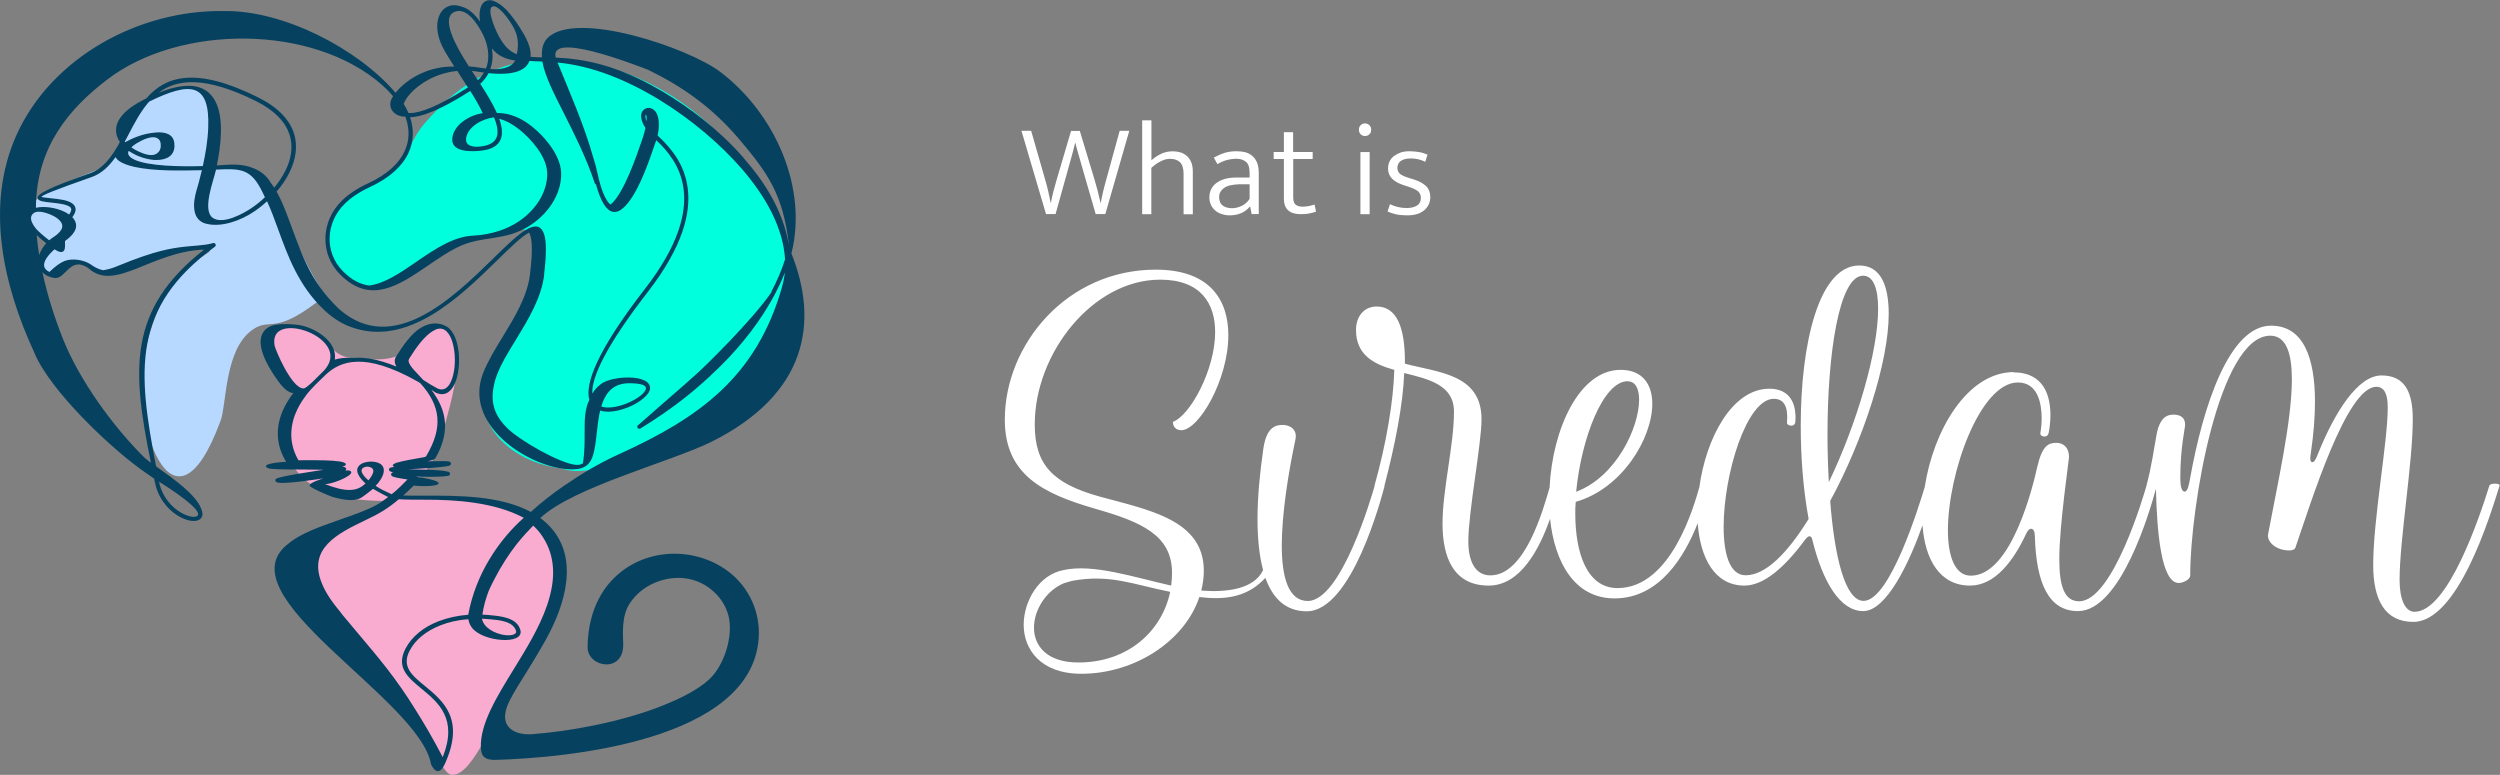 <?xml version="1.0" encoding="UTF-8"?>
<svg id="Camada_1" xmlns="http://www.w3.org/2000/svg" xmlns:xodm="http://www.corel.com/coreldraw/odm/2003" version="1.1" viewBox="0 0 259.7 80.49">
  <rect x="0" y="0" width="259.7" height="80.49" fill="#808080" stroke="none"/>
  <!-- Generator: Adobe Illustrator 29.5.1, SVG Export Plug-In . SVG Version: 2.1.0 Build 141)  -->
  <defs>
    <style>
      .st0 {
        fill: #fff;
      }

      .st0, .st1, .st2, .st3, .st4 {
        fill-rule: evenodd;
      }

      .st1 {
        fill: #b8d9ff;
      }

      .st2 {
        fill: #0fd;
      }

      .st3 {
        fill: #074160;
      }

      .st4 {
        fill: #faabd0;
      }
    </style>
  </defs>
  <path class="st4" d="M58.82,59.81c-.48,4.53-2.02,5.98-4.89,10.5-2.53,3.99-4.78,10.26-6.96,10.18-1.28-.05-2-4.07-4.19-7.29-2.79-4.12-10.42-9.92-10.1-14.5.13-1.83,1.94-3.84,5.71-5.43,1.2-.51,2.22-.96,3.11-1.66,1.92-1.51,3.65-3.4,4.24-5.71.47-1.84,1.59-5.45,1.71-7.63.11-2.07-.27-3.67-1.21-4.23-.96-.57-2.23.37-3.17,1.64-1.14,1.54-3.13,1.75-4.81,1.63-1.66-.12-2.93.09-4.12-1.56-1.13-1.57-4.41-2.58-5.34-1.62-.5.51-.62,1.61.13,3.47,1.27,3.14,2.6,2.2,1.34,5.96-.44,1.32-.7,3.63.41,5.18,1.85,2.58,5.19,3.27,9.4,3.3.16,0,.77-.26.93-.26,7.88.01,17.04-1.09,17.8,8.03h0Z"/>
  <path class="st1" d="M33.76,30.73c-5.85-9.23-3.68-13.36-11.44-13.47.89-5.53.37-10.39-6.59-7.06-1.36.75-4.15,2.19-3.09,4.54-.39.71-.85,1.46-1.43,2.24-1.04,1.4-13.45,3.31-5.66,8.55-2.35,2.38-.34,3.73.93,2.71,2.77-2.22,1.98.03,4.4-.04,1.12-.03,2.66-.52,4.57-1.2,4.76-1.69,7.37-1.45,6.01-.64-3.9,2.32-5.49,5.9-6.53,10.75-1.35,6.3,2.96,20.23,7.99,6.58.63-1.7.39-7.43,3.33-9.45,1.96-1.35,2.18.81,7.51-3.51h0Z"/>
  <path class="st2" d="M81.47,25.43c-3.12-10.85-13.28-19.18-24.1-19.25-6.38-.04-10.31,3.23-13.26,6.64-1.29,1.49-1.62,3.04-2.81,4.34-1.12,1.22-3.08,2.2-4.44,3.03-6.15,3.76-.66,12.82,5.16,8.6,5.34-3.87,12.98-6.66,13.73-3.88.39,1.45,2.54,3.32-3.76,11.54-4.68,6.12.27,11.52,6.38,12.21,5.55,2.28,26.86-10.14,23.1-23.24Z"/>
  <path class="st3" d="M52.62,44.4h0c1.33,1.36,5.6,3.77,7.22,3.89.25.02.5-.02.72-.16.18-1.2.17-2.24.17-3.16,0-1.31-.01-2.41.49-3.44-.46-1.62.74-5.03,5.76-11.5,3.55-4.58,4.37-7.97,4.02-10.47-.33-2.39-1.74-3.97-2.83-5-.69,2.01-1.64,4.89-2.92,6.5-1.17,1.48-2.38,1.55-3.34-1.9-.06-.02-.11-.07-.13-.14-.87-2.62-2.11-5.08-3.19-7.22-1.1-2.17-2.03-4.02-2.25-5.41-.48-.01-.92-.03-1.34-.06-.56,1.5-2.97,1.4-4.25,1.27-.2.39-.49.77-.86,1.11.63.98,1.25,1.97,1.73,3.03,1.05-.02,2.06.34,2.93.89,1.55.99,3.65,3.23,3.74,5.27.04.96-.21,1.97-.75,2.92-.53.95-1.33,1.83-2.39,2.54-2.68,1.79-5.05,1.03-7.68,2.35h0c-1,.5-1.99,1.18-2.97,1.85-3.06,2.09-6.04,4.13-9.19.93-2.12-2.15-1.96-5.51.18-7.62.67-.66,1.57-1.29,2.76-1.83,1.96-.91,3.2-2.06,3.78-3.33.51-1.09.53-2.27.13-3.44l-.05-.15c-1.2.02-2.04-1.02-1.28-2.13-.34-.4-.73-.8-1.16-1.18-7.17-6.3-20.97-6.31-28.5-.57-3.99,3.04-7.4,7.02-7.44,13.34,1.02-.23,2.55.06,3.45.7.29-.4.27-.64.09-.78-.37-.29-1.25-.38-1.98-.46-.7-.07-1.28-.13-1.38-.43-.14-.41,1.09-1.09,5.48-2.63,1.34-.47,2.2-1.72,2.89-2.91l.17-.33c-.06-.08-.11-.17-.15-.25-.61-1.17-.21-2.64,2.45-4.04.15-.08.3-.16.45-.23,1.97-2.28,5.06-3.36,11.58-.12,4.3,2.13,4.59,5.19,3.28,7.83-.34.69-.8,1.36-1.33,1.97.38.67.7,1.42,1.02,2.24,1.52,3.94,2.23,6.88,5.47,9.96,5.6,4.93,11.84-1.17,16.06-5.29,1.45-1.42,2.67-2.61,3.6-3.07.02-.01.04-.03.06-.03.77-.36,1.31-.23,1.59.65.23.72.24,2,0,4.05v.04s-.01.06-.01.06v.1c-.3,2.37-1.64,4.56-2.91,6.65-.78,1.27-1.69,2.71-2.15,4.14-.58,2.06-.32,3.5,1.18,5.02h0ZM80.12,30.32c.61-1.16,1.09-2.29,1.43-3.37-.18-3.23-1.95-6.47-4.48-9.4-4.4-5.07-12.11-10.42-19.15-11.05,1.33,3.27,2.75,6.46,3.71,9.87.16.49.3.97.39,1.43.43,2.01.9,3.06,1.4,3.45,1.36-1.07,2.75-5.17,3.33-6.87.12-.35.22-.73.3-1.09-.34-.51-.46-.94-.45-1.26.01-.35.18-.64.51-.77.15-.06.32-.07.49-.02,1.05.33.9,2.09.71,2.83,1.63,1.52,2.8,3.13,3.12,5.41.36,2.6-.47,6.1-4.1,10.8-4.49,5.79-5.89,8.99-5.8,10.61.22-.37.49-.69.83-.94,1.02-.93,5.18-1.15,5.17.36,0,.65-1.04,1.5-2.28,2-.98.4-2.09.6-2.91.34-.17.72-.26,1.51-.34,2.26-.11.99-.21,1.92-.48,2.62-.48,1.24-1.59,1.3-2.75,1.19-4.13-.39-10.64-4.65-8.59-9.95.48-1.23,1.24-2.48,2.03-3.77,1.25-2.05,2.56-4.19,2.84-6.47.17-1.4.23-2.45.18-3.19-.04-.58-.13-.97-.28-1.18-.82.45-1.98,1.59-3.37,2.95-3.83,3.74-9.26,9.03-15.16,6.85-.94-.35-1.88-.93-2.79-1.8-2.62-2.48-3.75-5.62-4.75-8.37-.38-1.03-.73-2.01-1.14-2.88-.43.4-.89.76-1.35,1.07-1.34.91-3.38,1.69-5.02,1.25-.3-.08-.56-.23-.77-.46-.2-.23-.34-.52-.4-.9-.12-.69.03-1.48.23-2.15.1-.33.32-1.08.54-2.04-2.21.05-4.98.11-7.03-.35-.71-.16-1.2-.36-1.53-.58-.19-.13-.33-.28-.41-.43-.66.94-1.43,1.7-2.47,2.07-4.07,1.43-5.26,1.93-5.21,2.07.01.03.46.08,1.01.14.79.08,1.73.18,2.2.55.39.31.48.75-.02,1.41.06.06.11.12.16.19.66.94-.18,1.76-.92,2.29,0,.27.05.78-.1.99-.24.34-.72.03-.99-.13-.75.67-1.05,1.19-1.08,1.57-.02.2.05.36.15.48.1.13.25.23.4.3.65-.62,1.15-.97,1.56-1.13.8-.32,2.03-.14,2.75.36.34.23.72.49,1.29.59.53-.08,1.06-.25,1.55-.46,3.93-1.62,5.56-1.82,6.88-1.98.63-.08,2.07-.13,2.83-.34h0s0,0,0,0l.06-.02h0s.07-.02.07-.02c.12-.04.24.03.28.14.03.1-.01.2-.09.25-8.66,6.32-8,12.91-6.1,22.8l.22.16c1.61,1.15,3.89,2.77,4.45,4.2.22.47.27,1.01-.29,1.24-.34.14-.87.1-1.45-.13-1.19-.48-2.64-1.76-3.05-3.81l-.08-.38-.66-.46c-3.5-2.33-10.19-8.66-11.8-12.66C.32,29.6-1.57,21.32,1.72,14.01,5.34,5.98,14.42,1,23.26,1.15c6.05-.12,13.86,3.84,17.83,8.49.6-.75,1.55-1.53,2.76-2.06.96-.42,2.09-.69,3.34-.67-.42-.68-.94-1.44-1.27-2.14-.43-.91-.57-1.78-.47-2.48.11-.82.58-1.59,1.46-1.73.34-.05.72,0,1.13.16.55.15,1.19.63,1.83,1.53-.13-.74-.11-2.06.86-2.22.68-.11,1.66.72,2.05,1.19.48.54,1.03,1.29,1.62,2.3.35.6.62,1.23.7,1.81.03.2.03.39.01.57.37.03.76.05,1.19.06-.06-.84.1-1.53.59-2.02,2.95-2.94,14.69,1.05,17.95,3.54,5.66,4.31,9.1,12.02,7.37,18.85,2.89,7.18,1.59,14.62-8.28,19.55-4.15,2.07-14.41,4.72-17.8,7.93,4.12,3.08,2.91,8.16.91,12h0c-.07.13-.13.25-.2.38h0c-.1.19-.2.38-.31.56h0c-.56,1-1.16,1.98-1.76,2.95-.66,1.08-1.36,2.11-1.87,3.16-1.34,2.74.65,3.67,2.85,3.36,2.95-.22,8.72-1.13,13.35-3.03,1.38-.57,3.26-1.42,4.55-2.6,1.6-1.46,2.56-4.58,2.02-6.64-.51-1.97-2.3-3.56-4.38-3.86-2.18-.32-4.62.66-5.88,2.6-.9,1.38-.68,3.38-.67,4.22.02,1.52-.87,2.13-1.78,2.11-.95-.02-1.92-.72-1.92-1.77.03-3.2,1.12-5.59,2.73-7.19,3.41-3.37,8.76-3.22,12.09-.54,1.9,1.53,3.16,4.02,2.95,6.83-.8,10.62-19.95,12.39-27.46,12.59-.92-.02-1.38-.3-1.4-1.33-.06-2.46,1.65-5.22,3.45-8.15,2.32-3.78,5.82-9.23,3.02-13.63-.29-.46-.64-.87-1.03-1.23-.42.43-1.03,1.07-1.69,1.89-.85,1.09-1.63,2.29-2.33,3.65-.23.44-.43.85-.6,1.23-.3.79-.54,1.62-.66,2.48.29,0,.58.03.88.06,1.05.1,2.74.26,3.07,1.55.4,1.56-3.85,1.22-5-.21-.21-.26-.35-.56-.41-.93-1.07.08-2.05.3-2.9.64-1.48.58-2.6,1.49-3.19,2.62-.88,1.66.25,2.59,1.57,3.67,1.92,1.58,4.21,3.47,2.06,8.15-.09.19-.31.56-.5.65-.27.13-.59.02-.91-.64-1.17-6.84-21.97-17.71-14.73-23.01,2.33-1.93,7.93-2.86,9.9-4.5l.37-.27c-.36-.18-.95-.48-1.57-.85-.38.3-.73.58-1.13.86-.56.38-1.45.45-3.11-.03-.19-.06-2.31-.93-2.35-1.17-.05-.28,1.13-.64,1.43-.75-.12.02-4.41.71-4.88.39-.12-.08-.14-.18-.07-.31.17-.28,4.19-.84,4.99-.97-.7-.02-1.69-.02-2.65-.03-1.48,0-2.88-.02-3.12-.13-1.06-.51,1.77-.67,1.86-.67-.66-1.08-1.02-2.35-.8-3.77.16-1.05.64-2.18,1.55-3.37-.12,0-.25-.04-.39-.1-.35-.16-.74-.52-1.2-1.16-1.03-1.43-1.56-2.55-1.74-3.41-.13-.63-.07-1.13.13-1.52.2-.39.54-.66.97-.81.73-.26,2.47-.18,3.21.01,1,.26,2.01.82,2.65,1.54.51.57.79,1.25.68,1.97.22-.06.45-.11.69-.14.38-.05.78-.06,1.22-.03,1.15-.1,2.61.12,4.49.9-.03-.05-.05-.1-.07-.14-.14-.3-.15-.58,0-.84.83-1.36,1.56-2.25,2.19-2.76,1.2-.94,2.34-.88,3.12-.41.74.45,1.16,1.64,1.25,2.91.09,1.25-.12,2.59-.62,3.37-.4.62-.96.92-1.69.62-.04.02-.47-.31-.52-.3-.04.01.31.37.26.38,1.12,1.63,1.8,3.79.13,6.68-.13.22-.7.3-.84.32.23-.01.77,0,1.2,0,.21,0,1.11-.07,1.22.13h0c.08.15.03.24-.1.32-.34.18-3.54.36-4.31.38,1.16.06,3.17.01,4.15.26.17.04.26.19.16.35-.15.25-3.17.17-3.56.16l.26.04c3.77.57,1.94,1.14-.44.89-.35.36-.71.7-1.08,1.03.64.03,1.41.02,2.26.02,3.33-.01,7.83-.03,10.99,1.69,1.09-1,2.24-1.89,3.42-2.7,1.88-1.29,3.69-2.37,5.76-3.31,8.29-3.77,14.26-7.99,16.92-17.37.13-.45.22-.91.28-1.36v-.1c-.28.72-.62,1.45-1.01,2.2-1.43,2.7-3.41,5.25-5.56,7.38h0c-.34.34-.69.67-1.04.99h0s-.01.02-.01.02l-.06.06-.06.05h0s0,.01,0,.01c-.68.63-1.55,1.41-2.72,2.33-1.17.92-2.64,1.97-4.53,3.13-.1.06-.24.03-.3-.07-.06-.1-.03-.24.07-.3l.08-.05c1.1-.98,2.18-1.91,3.15-2.76.99-.86,1.99-1.72,2.96-2.61.69-.62,5.54-5.32,7.66-8.38h0ZM65,39.83s-.03,0-.04,0c-1.45.16-2.13,1.15-2.5,2.4.71.24,1.73.04,2.64-.32,1.09-.44,2-1.12,2-1.59,0-.29-.47-.5-1.69-.51-.14,0-.28,0-.41.02h0ZM51.1,5.02c.12.72.09,1.46-.17,2.15.84.08,2.16-.03,2.59-.88-.96-.14-1.81-.48-2.42-1.26ZM81.95,25.39c-.62-5.21-2.2-7.44-5.18-10.95-2.81-3.31-5.92-5.48-9.47-7.2-1.71-.65-10.3-3.97-9.57-1.26,3.27.15,5.94.89,8.87,2.32,2.89,1.43,5.93,3.48,8.54,5.92.75.7,1.46,1.43,2.12,2.19v.02c2.31,2.64,4.05,5.48,4.68,8.95h0ZM67.04,12.05c0,.15.03.33.12.54.02-.29.02-.5-.03-.62-.05-.12-.09,0-.09.08h0ZM22.44,17.63c-.25,1.12-1.44,4.11-.38,4.97h0s0,0,0,0c1.05.81,3.26-.44,4.07-.99.48-.32.95-.7,1.39-1.12-.08-.16-.15-.31-.22-.46-1.22-2.55-2.29-2.53-4.88-2.41ZM28.15,19.02c.11.15.23.31.33.48.46-.55.86-1.15,1.17-1.77,1.21-2.44.92-5.25-3.08-7.24-5.24-2.6-8.17-2.3-10.09-.86,3.36-1.35,5.08-.65,5.89.89.91,1.73.59,4.54.16,6.66,1.36-.07,2.54-.25,3.89.33.69.29,1.31.77,1.73,1.51h0ZM21.07,17.24c.26-1.16.51-2.6.56-3.96.19-4.78-1.94-4.77-6.11-2.74,0,0-.01.01-.02.02-.05.05-.09.1-.14.15-.79.94-1.39,2.08-1.97,3.19-.14.27-.29.55-.43.82l.02.03h0s.02.03.02.03l.08-.05c.57-.31,1.7-.87,3.14-.97.99-.08,1.82.21,1.89,1.13.11.98-.42,1.59-1.48,1.71-.29.03-.6.03-.93-.02h0s0,0,0,0h0c-.5-.07-1.03-.23-1.52-.45-.29-.13-.56-.29-.82-.46-.02.07-.04.13-.05.2v.02c0,.25.22.51.76.74.62.26,1.63.47,3.15.57,1.24.08,2.58.09,3.83.05h0ZM14.25,14.85c-.24.14-.45.3-.61.46.23.16.48.3.74.42.63.29,1.6.68,2.13.01.15-.19.22-.45.18-.8v-.02c-.02-.2-.09-.35-.2-.45-.54-.54-1.72.07-2.25.39h0ZM3.71,22.03c-.51.19-.79.73.04,1.74.32.34.76.74,1.36,1.19.13-.11.27-.22.43-.32.45-.29.72-.57.85-.83.11-.22.1-.42.02-.6-.09-.2-.27-.39-.5-.56-.49-.35-1.6-.79-2.2-.62h0ZM4.8,25.27c-.39-.3-.72-.59-.99-.85.06.69.15,1.38.26,2.07.16-.45.41-.86.73-1.22h0ZM4.4,28.26c.52,2.39,1.25,4.7,2.15,6.97,1.71,4.27,5.16,9.04,8.42,12.27.15.15.4.34.71.57-2-9.72-2.39-15.93,5.52-22.14-5.49.19-9.29,4.46-12.02,1.92-1.9-1.3-2.35,1.16-3.5,1.03-.45-.05-.97-.26-1.28-.61h0ZM16.52,50.05c.39,1.86,1.71,3.02,2.78,3.45.47.19.88.24,1.11.14,1.08-.45-3.18-3.16-3.59-3.41l-.3-.18h0ZM41.93,10.77c.2.32.36.64.5.97.05,0,.09,0,.14,0,1.01.03,2.93-.67,6.03-2.65-.27-.41-.68-1.05-1.1-1.72-2.18.21-3.95,1.31-4.9,2.38-.26.3-.51.64-.66,1.02ZM42.6,12.18c.42,1.26.38,2.53-.17,3.71-.63,1.36-1.94,2.59-4,3.54-1.14.53-2,1.12-2.63,1.75-1.97,1.94-2.13,5.02-.17,7,.92.93,1.83,1.37,2.74,1.48,1.61-.22,3.24-1.33,4.89-2.47,1.89-1.3,3.82-2.61,5.86-2.71,1.93-.09,3.54-.66,4.78-1.49,1-.67,1.75-1.5,2.25-2.39.49-.88.73-1.81.69-2.69-.08-1.69-1.66-3.48-2.92-4.48-.72-.57-1.41-.92-2.06-1.1.13.37.22.72.26,1.05.14,1.21-.4,2.07-2.13,2.27-1.04.12-3.28.19-2.99-1.42.24-1.37,1.88-2.31,3.15-2.47-.37-.8-.83-1.57-1.3-2.31-3.14,2.02-5.15,2.73-6.24,2.72h0ZM48.42,14.38c-.1.87.88.91,1.51.84,1.41-.17,1.85-.84,1.74-1.79-.04-.38-.17-.79-.35-1.24-1.13.12-2.75.94-2.9,2.19ZM49.64,8.33c.26-.25.47-.51.63-.79-.42-.05-.84-.14-1.26-.18.21.32.42.64.63.96h0ZM48.71,6.9c.6.03,1.17.15,1.77.22.09-.22.15-.44.19-.67.19-1.09-.14-2.25-.69-3.22-.45-.8-1.41-2.32-2.56-2.06h0c-1.94.45.24,4.04.83,4.99.15.25.31.5.46.74h0ZM51.06.74c-.35.37.19,1.73.2,1.76.44,1.17,1.15,2.68,2.43,3.13.37-1.81-.24-2.73-1.03-3.83-.2-.27-1.18-1.5-1.6-1.05h0ZM35.46,63.73c.6.72,1.14,1.36,1.66,1.98,2.3,2.72,4.06,4.81,5.99,7.94.94,1.47,1.88,3.09,2.88,5,1.59-3.97-.45-5.66-2.17-7.08-1.47-1.21-2.72-2.24-1.68-4.22.65-1.22,1.84-2.21,3.43-2.82.91-.35,1.94-.58,3.07-.67.4-2.17,1.2-4.09,2.18-5.72,1.09-1.83,2.4-3.3,3.59-4.35-3.01-1.61-7.05-1.89-10.25-1.88-1.05,0-1.99,0-2.73-.05-1.11.95-2.05,1.51-3.43,2.16-3.06,1.45-5.94,2.98-4.62,6.44.47,1.24,1.27,2.26,2.1,3.27h0ZM50.07,64.28c.18.95,1.32,1.51,2.22,1.67h.02c.39.07.74.06.99-.02.17-.06.36-.16.31-.37-.27-1.05-1.85-1.15-2.69-1.23-.29-.03-.57-.05-.85-.06h0s0,0,0,0ZM42.34,49.81c-1.06-.16-1.55-.25-1.66-.39h0c-.09-.13-.07-.23.06-.32.04-.03.08-.04.13-.04h0c-.31-.04-.48-.14-.46-.31h0c.02-.21.36-.21.55-.24-.4-.21.07-.37.2-.43.59-.19,1.92-.42,2.85-.58.11-.02.22-.05.26-.11,1.78-3,1.52-5.22-.61-7.59h0l-.15-.09-.15-.09c-5.58-3.15-8.03-2.06-9.49-.73-.71.69-1.49,1.4-2.08,2.18v.02s-.01,0-.01,0l-.04.05-.02.03c-.44.59-.81,1.22-1.07,1.91h0s-.02.04-.02.04h0c-.37,1.01-.47,2.04-.27,3.02.11.57.33,1.13.64,1.67.58.03,4.96-.14,4.92.42-.01.2-.26.2-.4.21.24.04.62.18.36.44.16-.01.54-.07.61.17h0s0,0,0,0c.09.43-2.22,1.35-2.78,1.22,2.31.91,3.4.78,4.26-.05-.54-.48-1.37-1.45-.45-2.02.35-.22.92-.29,1.34-.23,1.67.24.95,1.72.16,2.5.55.37,1.02.57,1.67.87.44-.31,1.47-1.35,1.64-1.53h0ZM43.94,39.45c.55.36.97.62,1.52.91.53.23.93.02,1.22-.42.45-.7.64-1.94.55-3.1-.09-1.14-.43-2.2-1.04-2.57-.24-.15-.53-.18-.86-.07-.02.02-.04.03-.07.04-.37.15-.79.46-1.27.98-.39.43-.82.99-1.27,1.71-.09.15-.27.36-.28.53,0,.28.28.63.44.83h0s.08.09.08.09h0c.05.06.11.13.17.19h0s.82.88.82.88h0ZM33.61,38.54c1.02-1.06.84-2.1.14-2.89-.58-.66-1.51-1.17-2.44-1.41-.68-.18-1.7-.28-2.33.17-.18.13-.33.31-.41.55-.09.24-.11.55-.05.92.06.41,1.79,4.53,3.03,4.47.38-.04,1.65-1.43,2.05-1.8h0ZM37.76,48.57c-.57.35.23,1.08.51,1.33.2-.24.48-.62.51-.93.05-.48-.69-.61-1.02-.39Z"/>
  <path class="st0" d="M107.12,13.6l1.46,5.09c.1.34.21.73.3,1.15.1.43.19.84.26,1.22h.03c.07-.38.16-.8.27-1.22.11-.43.22-.81.32-1.15l1.5-5.09h.91l1.54,5.09c.1.34.21.73.32,1.15.1.43.19.82.29,1.22h.03c.07-.4.16-.81.26-1.24.1-.43.21-.8.3-1.14l1.4-5.09h1l-2.49,8.65h-1l-1.5-5.19c-.1-.38-.21-.76-.32-1.13-.11-.37-.21-.73-.29-1.07h-.03c-.07.32-.15.62-.23.92-.08.3-.16.6-.25.91l-1.55,5.56h-.99l-2.55-8.65h1.02Z"/>
  <path id="_1" class="st0" d="M119.61,22.25h-.96v-9.75h.96v4.15c.3-.26.63-.49,1-.67.37-.18.77-.26,1.21-.26.36,0,.67.06.93.15.26.11.48.26.66.44.16.19.29.41.38.66.08.26.12.54.12.84v4.45h-.96v-4.19c0-.56-.12-.96-.36-1.21-.25-.23-.59-.36-1.03-.36-.32,0-.65.08-.97.25-.34.16-.67.4-.99.69v4.82h0Z"/>
  <path id="_2" class="st0" d="M126.09,16.37c.43-.23.82-.4,1.19-.51.36-.1.76-.15,1.19-.15.33,0,.63.04.92.11.27.08.52.22.73.4.21.18.36.43.48.71.11.3.16.67.16,1.11v4.2h-.74l-.15-.78h-.03c-.27.32-.59.55-.93.69-.36.15-.74.22-1.17.22-.3,0-.58-.04-.84-.14-.26-.08-.49-.21-.67-.37-.19-.16-.34-.36-.44-.59-.11-.23-.16-.48-.16-.77,0-.34.07-.63.21-.89.14-.26.33-.47.59-.65.25-.18.55-.3.91-.4.34-.08.74-.12,1.17-.12h1.3v-.48c0-.55-.12-.93-.38-1.15-.26-.21-.59-.32-1.02-.32-.26,0-.55.04-.87.11-.33.08-.69.23-1.08.45l-.37-.69h0ZM129.81,19.14h-1.07c-.76.03-1.3.16-1.62.41s-.48.55-.48.91c0,.43.14.73.4.91.26.18.58.26.95.26.32,0,.65-.08.97-.23.33-.15.62-.4.85-.74v-1.51h0Z"/>
  <path id="_3" class="st0" d="M136.37,16.52h-2.03v4c0,.37.1.63.27.76.18.12.41.19.7.19.23,0,.45-.03.67-.07.22-.04.41-.1.58-.15l.15.73c-.18.07-.41.14-.69.19-.27.06-.58.08-.89.08-1.17,0-1.76-.54-1.76-1.61v-4.12h-1.06v-.73h1.06v-2.06h.96v2.06h2.03v.73h0Z"/>
  <path id="_4" class="st0" d="M141.32,22.25v-6.45h.96v6.45h-.96ZM141.8,14.13c-.18,0-.33-.06-.45-.18-.12-.12-.19-.27-.19-.47s.07-.36.19-.48.27-.18.45-.18c.16,0,.32.06.45.18.12.12.19.27.19.48s-.07.36-.19.47c-.12.12-.27.18-.45.18Z"/>
  <path id="_5" class="st0" d="M148.07,16.81c-.26-.12-.52-.22-.76-.27-.25-.06-.51-.08-.77-.08-.47,0-.81.1-1.04.27-.23.18-.34.43-.34.71,0,.26.1.47.27.62.18.15.51.3,1,.45l.41.12c.56.18,1,.41,1.3.7.29.29.44.67.44,1.14,0,.55-.21,1-.62,1.36-.41.36-1,.54-1.77.54-.41,0-.8-.03-1.14-.1-.34-.08-.65-.18-.91-.3l.25-.76c.25.12.51.22.8.29.29.07.59.11.93.11.47,0,.84-.1,1.1-.27s.38-.44.38-.78c0-.29-.1-.52-.3-.7-.21-.16-.55-.32-1-.47l-.44-.14c-.56-.18-.99-.41-1.26-.7-.27-.27-.41-.63-.41-1.06,0-.26.06-.51.16-.73.11-.22.26-.41.47-.56.21-.15.44-.27.71-.37.26-.08.56-.12.89-.12.3,0,.62.03.95.08.33.05.63.15.92.27l-.23.74h0Z"/>
  <path class="st0" d="M209.22,38.65c-4.9,0-8.39,6.12-9.28,11.95-.57,1.88-3.61,11.82-6.35,11.82-1.92,0-3.02-4.57-3.47-10.38,3.43-6.31,6.08-14.45,6.08-19.43,0-2.93-.82-5.03-3.06-5.03-4.21,0-6.08,8.14-6.08,16.64,0,3.34.27,6.72.82,9.69-2.15,3.47-4.43,5.85-6.54,5.85-1.65,0-2.29-2.19-2.29-5.03,0-5.44,2.38-13.3,5.21-13.3,1.1,0,1.51.87,1.37,2.47,0,.23.27.32.46.32s.41-.14.41-.41c.14-1.87-.55-3.43-2.7-3.43-3.87,0-6.57,5.11-7.27,10.22-.52,1.81-2.89,10.49-8.5,10.49-3.15,0-4.39-3.57-4.39-7.77,0-.41,0-.78.05-1.19,4.8-1.37,7.95-6.58,7.95-10.19,0-2.01-1.01-3.52-3.29-3.52-4.32,0-7.09,6.2-7.38,12.24-.66,2.24-2.53,9.11-6.15,9.11-1.6,0-2.29-1.51-2.29-3.52,0-3.11,1.37-10.11,1.37-12.71,0-4.71-4.57-4.85-7.96-5.76v-.27c0-3.43-.82-5.67-2.93-5.67-1.37,0-2.15,1.1-2.15,2.42,0,2.6,1.83,3.57,3.98,4.16-.09,3.24-.82,7.62-2.05,12h0s0,.02,0,.02h0s0,.02,0,.02h0s0,.03,0,.03c-.3,1.07-3.46,11.94-6.94,11.94-2.01,0-2.7-2.47-2.7-5.76s.69-7.59,1.42-11.02c.23-1.1-.64-1.51-1.33-1.51-.78,0-1.69.27-2.01,2.51-.37,2.56-.6,5.03-.6,7.27,0,2,.18,3.81.58,5.3-.95,2.04-3.92,2.3-6.22,2.14l-.2-.02c.17-.67.26-1.37.26-2.07,0-5.3-5.81-6.31-10.79-7.68-4.94-1.37-6.77-3.34-6.77-7.5,0-7.41,6.03-15.04,13.03-15.04,4.25,0,5.71,2.51,5.71,5.44,0,3.93-2.61,8.69-4.39,9.33,0,.5.32.87.87.87,1.83,0,4.89-5.26,4.89-9.87,0-3.61-1.87-6.81-7.54-6.81-9.24,0-15.68,7.77-15.68,15.59,0,5.72,3.98,7.68,9.37,9.24,4.8,1.37,8,2.74,8,6.67,0,.45-.03.89-.09,1.32-3.84-.86-8.12-2.3-11.19-1.61-2.55.48-4.13,3.22-4.13,5.69s1.69,5.08,5.99,5.08c5.56,0,10.74-3.41,12.26-7.97,2.4.29,4.72.12,6.59-1.72l.27-.27c.77,2.15,2.13,3.47,4.29,3.47,4.68,0,7.76-11.77,8.08-12.98h0s0-.02,0-.02v-.02s0-.02,0-.02h0s0-.02,0-.02c1.09-4.2,1.92-8.35,2.05-11.69,2.56.64,5.17,1.23,5.17,4.02,0,3.47-1.19,8.09-1.19,11.61s1.14,6.45,4.8,6.45c3.31,0,5.28-3.84,6.37-6.94.48,4.53,2.54,8.27,6.7,8.27,4.68,0,7.28-4.37,8.64-7.81.26,3.6,1.75,6.48,4.85,6.48,2.01,0,4.16-1.87,6.26-4.71.14-.18.32-.41.5-.41s.27.18.32.46c1.05,4.21,2.83,7.31,5.26,7.31s4.8-5.07,6.16-8.91c.26,3.55,1.79,6.26,4.94,6.26,2.56,0,4.48-2.51,5.81-5.35.14-.32.32-.55.55-.55s.37.32.37.73c.14,4.98,1.46,7.82,4.48,7.82,4.48,0,7.52-10.57,8.1-12.7.1,4.36.53,9.78,2.37,9.78.32,0,1.19-.27,1.19-.82,0-7.04,2.97-24.87,8.32-24.87,1.65,0,2.24,1.83,2.24,4.53,0,4.34-1.51,10.97-2.47,16.09-.14.73.73,1.69,2.24,1.69.32,0,.55-.14.59-.27,1.6-4.62,5.3-16.73,8.41-16.73.87,0,1.19.82,1.19,2.15,0,3.61-1.51,11.52-1.51,16.37,0,3.57,1.19,5.9,4.16,5.9,4.62,0,7.95-10.88,8.96-14.13.05-.18-.18-.23-.46-.23s-.55.05-.6.23c-1.01,3.25-4.3,13.08-7.77,13.08-.96,0-1.55-1.28-1.55-3.29,0-4.25,1.37-12.12,1.37-16.73,0-2.74-.78-4.53-3.25-4.53s-4.85,3.84-6.54,8c-.23.6-.41,1.01-.64,1.01s-.27-.32-.14-1.1c.27-1.83.41-3.57.41-5.17,0-4.57-1.19-7.91-4.57-7.91-4.3,0-7.04,8.23-8.41,15.91-.09.5-.23,1.33-.55,1.33s-.46-.55-.46-1.42c0-3.15.5-5.17.5-5.53,0-.69-.41-1.05-1.23-1.05-1.14,0-1.55,1.05-1.74,2.1-.23,1.19-.5,3.28-1.05,5.29h0s0,.02,0,.02c-.23.82-3.47,11.98-6.99,11.98-1.51,0-2.06-1.51-2.06-4.39,0-3.47,1.01-10.33,1.01-10.56,0-1.1-.64-1.51-1.33-1.51-.78,0-1.46.27-1.97,2.51-.37,1.65-2.6,11.29-6.9,11.29-1.65,0-2.38-2.01-2.38-4.71,0-5.94,3.34-15.36,7.27-15.36,2.06,0,2.47,2.15,2.47,3.75,0,.82-.14,1.42-.14,1.55,0,.23.27.32.46.32s.37-.14.41-.41c.05-.23.18-.96.18-1.83,0-1.87-.6-4.43-3.84-4.43h0ZM121.56,61.48c-.87,4.13-4.43,7.34-9.53,7.34-3.29,0-4.62-1.74-4.62-3.61s1.27-3.87,3.12-4.63c.28-.09.55-.17.82-.24,3.98-.73,6.36.38,10.21,1.14h0ZM169.08,39.61c.82,0,1.19.78,1.19,1.92,0,2.88-2.38,8-6.54,9.55.55-5.62,2.83-11.48,5.35-11.48ZM189.84,45.14c0-8.32,1.19-16.5,3.7-16.5,1.1,0,1.56,1.42,1.56,3.43,0,4.43-2.2,11.93-5.12,18.01-.09-1.6-.14-3.29-.14-4.94h0Z"/>
</svg>